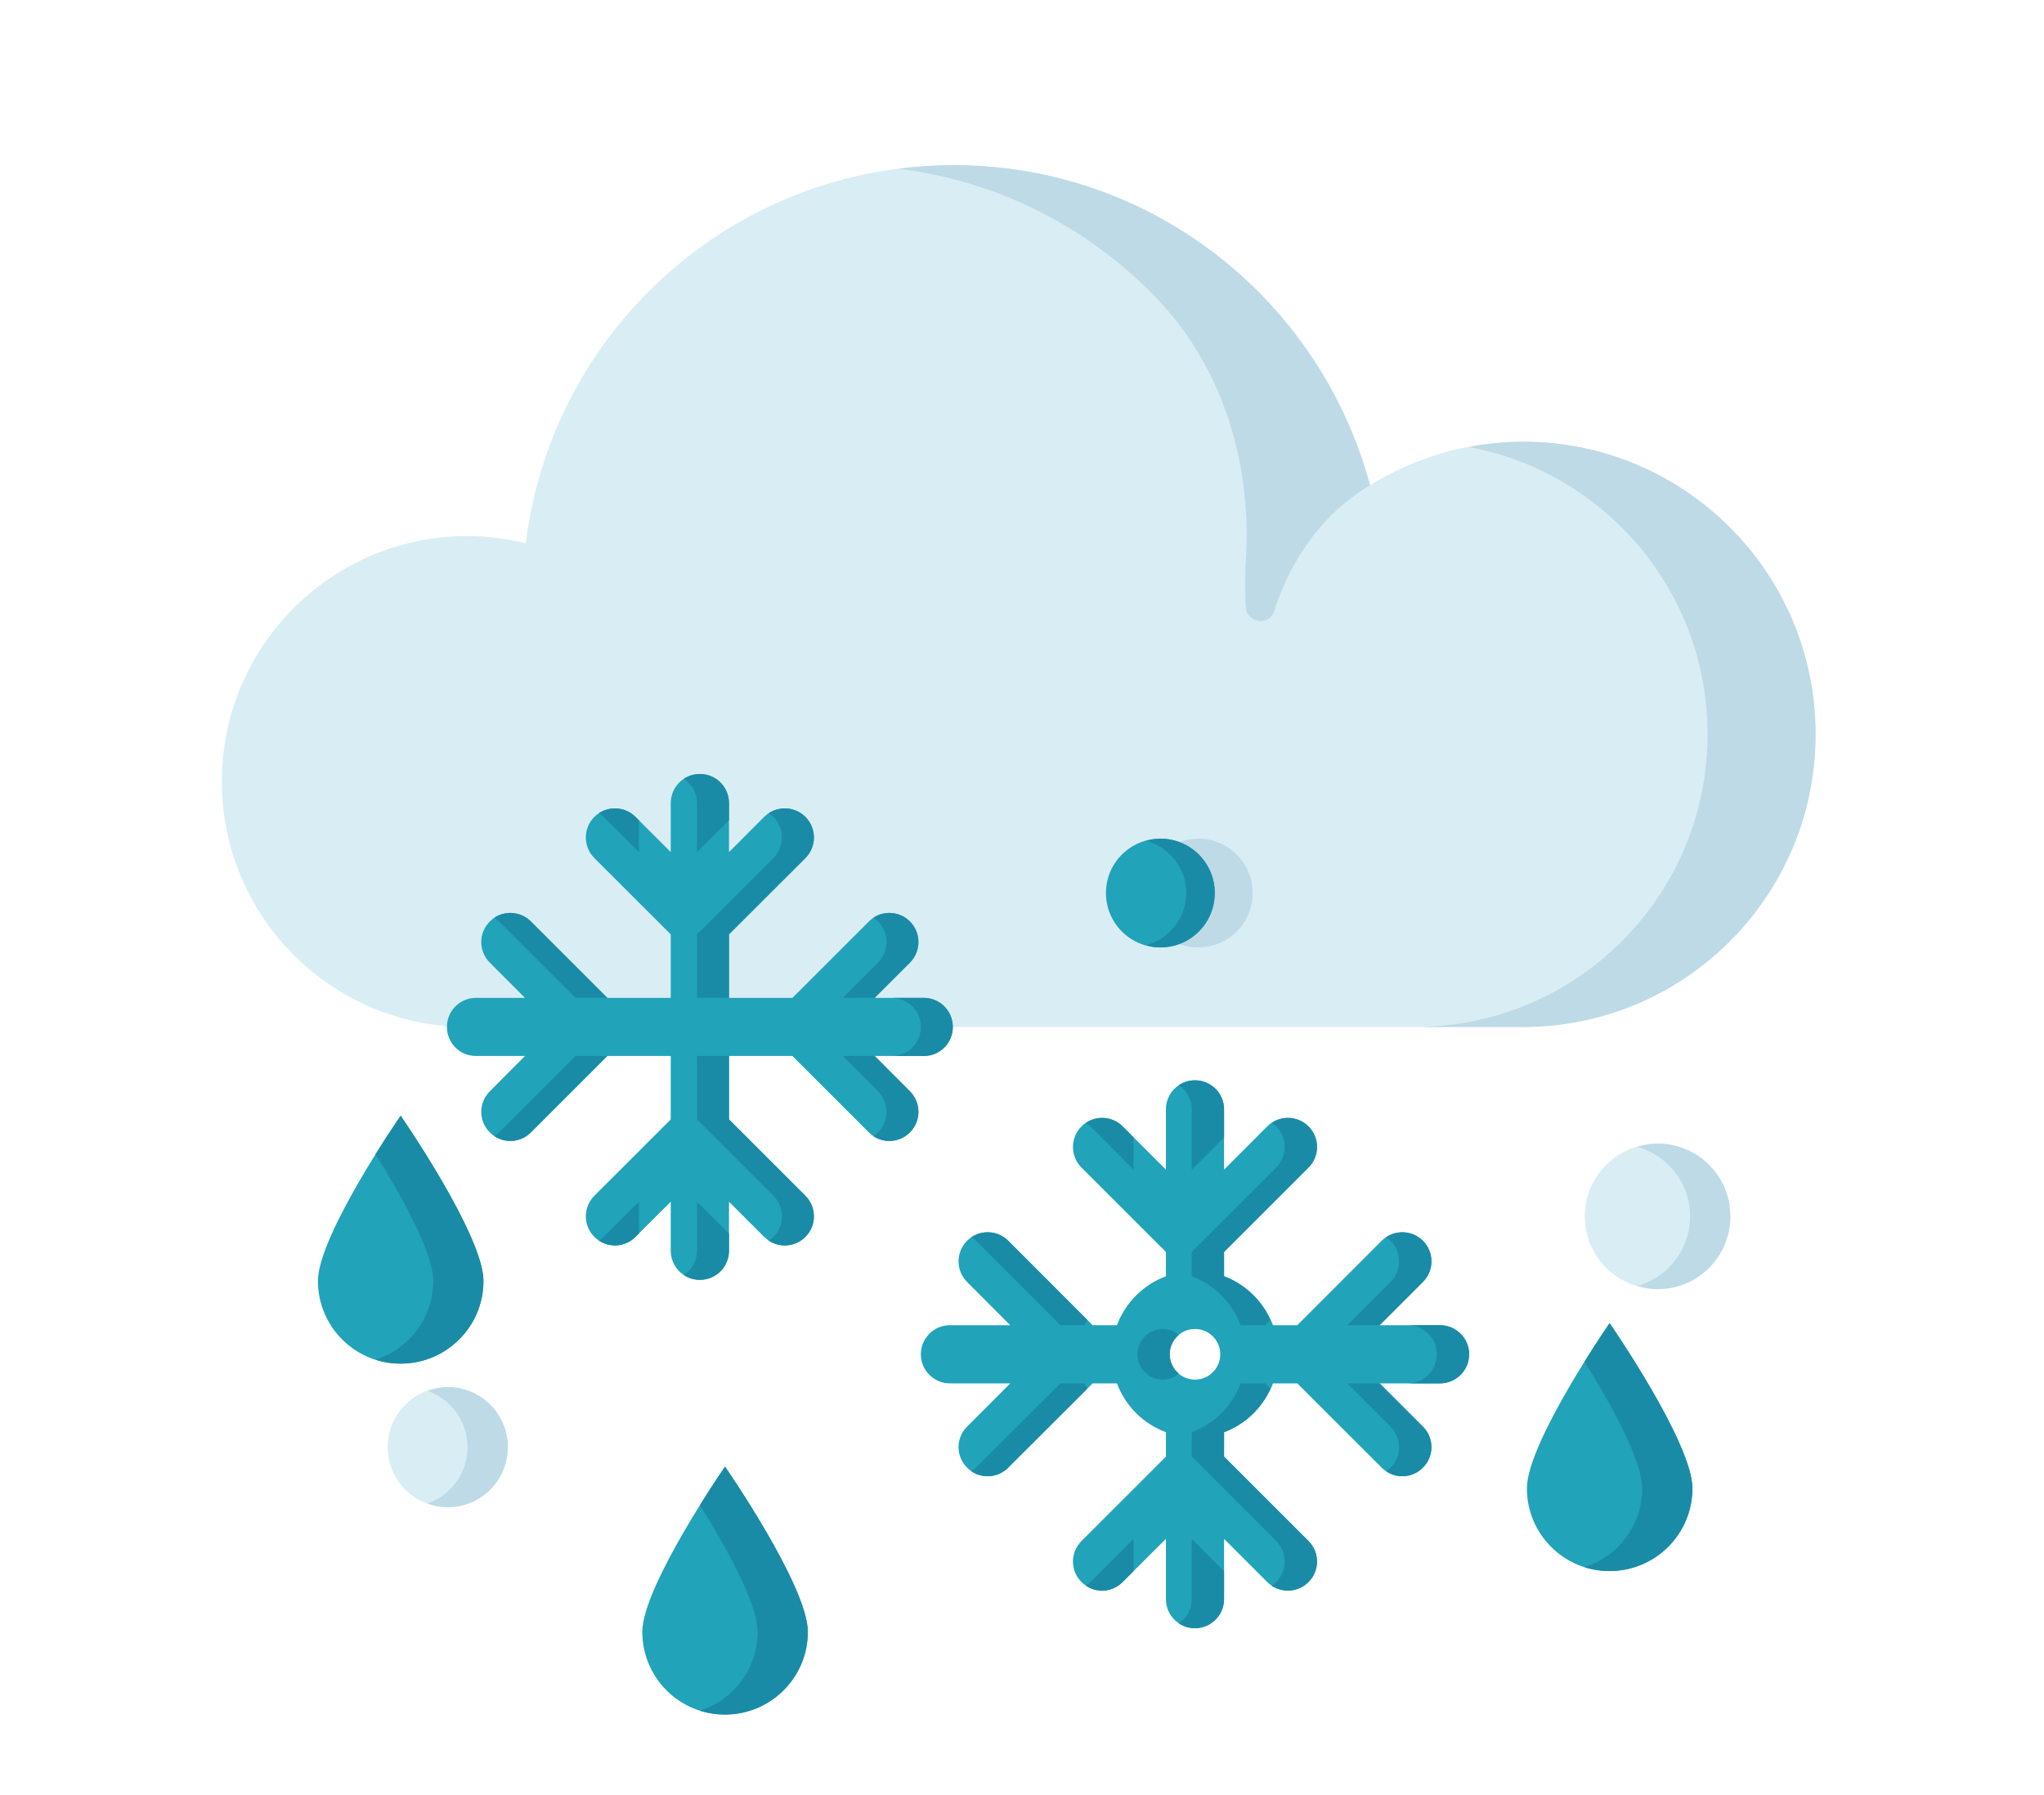 
<svg width="100%" height="100%" viewBox="0 0 872 766" version="1.1" xmlns="http://www.w3.org/2000/svg" xmlns:xlink="http://www.w3.org/1999/xlink" xml:space="preserve" xmlns:serif="http://www.serif.com/" style="fill-rule:evenodd;clip-rule:evenodd;stroke-linejoin:round;stroke-miterlimit:2;">
    <g transform="matrix(1,0,0,1,-11657,-3719.45)">
        <g id="_29" serif:id="29" transform="matrix(0.714,0,0,0.683,8736.07,3588.88)">
            <rect x="4089.49" y="191.094" width="1220.26" height="1120.61" style="fill:none;"/>
            <g transform="matrix(61.041,0,0,63.806,-1769.14,-4621.97)">
                <path d="M108.518,80.851C108.445,80.851 108.372,80.823 108.317,80.767L107.739,80.19C107.628,80.079 107.628,79.898 107.739,79.787C107.85,79.675 108.03,79.675 108.141,79.787L108.72,80.365C108.831,80.476 108.831,80.656 108.72,80.767C108.664,80.823 108.591,80.851 108.518,80.851Z" style="fill:rgb(249,190,18);fill-rule:nonzero;"/>
            </g>
            <g transform="matrix(61.041,0,0,63.806,-1769.14,-4621.97)">
                <path d="M101.489,80.851C101.416,80.851 101.344,80.823 101.288,80.767C101.177,80.656 101.177,80.476 101.288,80.365L101.865,79.787C101.976,79.675 102.157,79.675 102.268,79.787C102.38,79.898 102.38,80.079 102.268,80.19L101.69,80.767C101.635,80.823 101.562,80.851 101.489,80.851Z" style="fill:rgb(249,190,18);fill-rule:nonzero;"/>
            </g>
            <g transform="matrix(61.041,0,0,63.806,-1769.14,-4621.97)">
                <path d="M103.718,82.137C103.693,82.137 103.668,82.134 103.643,82.127C103.491,82.086 103.401,81.93 103.442,81.779L103.653,80.99C103.694,80.837 103.851,80.748 104.003,80.788C104.154,80.829 104.245,80.985 104.204,81.137L103.992,81.926C103.958,82.053 103.843,82.137 103.718,82.137Z" style="fill:rgb(249,190,18);fill-rule:nonzero;"/>
            </g>
            <g transform="matrix(61.041,0,0,63.806,-1769.14,-4621.97)">
                <path d="M106.29,82.137C106.164,82.137 106.049,82.053 106.014,81.926L105.804,81.137C105.763,80.985 105.852,80.829 106.005,80.788C106.158,80.747 106.313,80.837 106.353,80.99L106.565,81.779C106.606,81.93 106.515,82.086 106.364,82.127C106.339,82.134 106.314,82.137 106.29,82.137Z" style="fill:rgb(249,190,18);fill-rule:nonzero;"/>
            </g>
            <g transform="matrix(61.041,0,0,63.806,-1769.14,-4621.97)">
                <path d="M110.91,79.759C110.36,79.759 109.849,79.916 109.413,80.185C108.934,78.381 107.291,77.051 105.336,77.051C103.18,77.051 101.404,78.667 101.149,80.754C100.966,80.709 100.775,80.683 100.578,80.683C99.25,80.683 98.174,81.759 98.174,83.086C98.174,84.414 99.25,85.49 100.578,85.49L110.91,85.49C112.492,85.49 113.774,84.207 113.774,82.624C113.774,81.042 112.492,79.759 110.91,79.759Z" style="fill:rgb(217,237,244);fill-rule:nonzero;"/>
            </g>
            <g transform="matrix(61.041,0,0,63.806,-1769.14,-4621.97)">
                <path d="M109.295,79.816C109.284,79.787 109.271,79.759 109.26,79.73C109.236,79.67 109.213,79.609 109.185,79.55C109.158,79.488 109.127,79.426 109.096,79.366C109.081,79.336 109.067,79.307 109.052,79.279C109.01,79.201 108.965,79.123 108.918,79.048C108.912,79.039 108.907,79.029 108.901,79.019L108.9,79.02C108.153,77.837 106.838,77.051 105.336,77.051C105.152,77.051 104.972,77.064 104.796,77.086C105.789,77.208 106.675,77.674 107.331,78.362C107.976,79.04 108.256,79.976 108.198,80.911C108.187,81.08 108.189,81.238 108.198,81.382C108.208,81.537 108.427,81.566 108.474,81.418C108.609,81.002 108.878,80.506 109.413,80.185C109.38,80.059 109.339,79.937 109.294,79.816L109.295,79.816Z" style="fill:rgb(190,218,230);fill-rule:nonzero;"/>
            </g>
            <g transform="matrix(61.041,0,0,63.806,-1769.14,-4621.97)">
                <path d="M110.91,79.759C110.729,79.759 110.553,79.778 110.382,79.811C111.711,80.059 112.717,81.223 112.717,82.624C112.717,84.207 111.434,85.49 109.852,85.49L110.91,85.49C112.492,85.49 113.774,84.207 113.774,82.624C113.774,81.042 112.492,79.759 110.91,79.759Z" style="fill:rgb(190,218,230);fill-rule:nonzero;"/>
            </g>
            <g transform="matrix(61.041,0,0,63.806,-1769.14,-4621.97)">
                <path d="M108.264,84.178C108.264,84.473 108.026,84.711 107.732,84.711C107.438,84.711 107.199,84.473 107.199,84.178C107.199,83.884 107.438,83.646 107.732,83.646C108.026,83.646 108.264,83.884 108.264,84.178Z" style="fill:rgb(190,218,230);fill-rule:nonzero;"/>
            </g>
            <g transform="matrix(61.041,0,0,63.806,-1769.14,-4621.97)">
                <path d="M105.045,85.205L104.564,85.205L104.909,84.86C105.02,84.748 105.02,84.568 104.909,84.457C104.798,84.345 104.618,84.345 104.507,84.457L103.759,85.205L103.138,85.205L103.138,84.583L103.886,83.836C103.997,83.725 103.997,83.544 103.886,83.433C103.774,83.322 103.594,83.322 103.482,83.433L103.138,83.778L103.138,83.298C103.138,83.14 103.011,83.013 102.853,83.013C102.695,83.013 102.568,83.14 102.568,83.298L102.568,83.778L102.223,83.433C102.112,83.322 101.931,83.322 101.82,83.433C101.709,83.544 101.709,83.725 101.82,83.836L102.568,84.583L102.568,85.205L101.947,85.205L101.199,84.457C101.088,84.345 100.908,84.345 100.797,84.457C100.685,84.568 100.685,84.748 100.797,84.86L101.141,85.205L100.661,85.205C100.504,85.205 100.377,85.332 100.377,85.49C100.377,85.647 100.504,85.774 100.661,85.774L101.141,85.774L100.797,86.12C100.685,86.231 100.685,86.411 100.797,86.522C100.852,86.578 100.925,86.606 100.998,86.606C101.071,86.606 101.143,86.578 101.199,86.522L101.947,85.774L102.568,85.774L102.568,86.395L101.82,87.143C101.709,87.254 101.709,87.434 101.82,87.545C101.931,87.657 102.112,87.657 102.223,87.545L102.568,87.201L102.568,87.681C102.568,87.838 102.695,87.966 102.853,87.966C103.011,87.966 103.138,87.838 103.138,87.681L103.138,87.201L103.482,87.545C103.538,87.601 103.611,87.629 103.684,87.629C103.757,87.629 103.83,87.601 103.886,87.545C103.997,87.435 103.997,87.254 103.886,87.143L103.138,86.395L103.138,85.774L103.759,85.774L104.507,86.522C104.562,86.578 104.635,86.606 104.708,86.606C104.781,86.606 104.853,86.578 104.909,86.522C105.02,86.411 105.02,86.231 104.909,86.12L104.564,85.774L105.045,85.774C105.202,85.774 105.329,85.647 105.329,85.49C105.329,85.332 105.202,85.205 105.045,85.205Z" style="fill:rgb(33,163,185);fill-rule:nonzero;"/>
            </g>
            <g transform="matrix(61.041,0,0,63.806,-1769.14,-4621.97)">
                <path d="M102.825,83.298L102.825,83.778L103.138,83.465L103.138,83.298C103.138,83.14 103.011,83.013 102.853,83.013C102.795,83.013 102.741,83.031 102.696,83.06C102.774,83.111 102.825,83.199 102.825,83.298Z" style="fill:rgb(26,139,166);fill-rule:nonzero;"/>
            </g>
            <g transform="matrix(61.041,0,0,63.806,-1769.14,-4621.97)">
                <path d="M100.887,84.457L101.635,85.205L101.947,85.205L101.199,84.457C101.102,84.36 100.952,84.347 100.842,84.42C100.857,84.43 100.873,84.443 100.887,84.457Z" style="fill:rgb(26,139,166);fill-rule:nonzero;"/>
            </g>
            <g transform="matrix(61.041,0,0,63.806,-1769.14,-4621.97)">
                <path d="M101.91,83.433L102.256,83.778L102.256,83.465L102.223,83.433C102.126,83.335 101.975,83.324 101.865,83.396C101.882,83.407 101.896,83.419 101.91,83.433Z" style="fill:rgb(26,139,166);fill-rule:nonzero;"/>
            </g>
            <g transform="matrix(61.041,0,0,63.806,-1769.14,-4621.97)">
                <path d="M104.597,84.457C104.708,84.568 104.708,84.748 104.597,84.86L104.252,85.205L104.564,85.205L104.909,84.86C105.02,84.748 105.02,84.568 104.909,84.457C104.812,84.36 104.662,84.347 104.552,84.42C104.567,84.431 104.583,84.443 104.597,84.457Z" style="fill:rgb(26,139,166);fill-rule:nonzero;"/>
            </g>
            <g transform="matrix(61.041,0,0,63.806,-1769.14,-4621.97)">
                <path d="M103.573,83.433C103.684,83.544 103.684,83.725 103.573,83.836L102.825,84.583L102.825,85.205L103.138,85.205L103.138,84.583L103.886,83.836C103.997,83.725 103.997,83.544 103.886,83.433C103.788,83.335 103.639,83.324 103.527,83.396C103.544,83.407 103.558,83.419 103.573,83.433Z" style="fill:rgb(26,139,166);fill-rule:nonzero;"/>
            </g>
            <g transform="matrix(61.041,0,0,63.806,-1769.14,-4621.97)">
                <path d="M103.138,86.395L103.138,85.774L102.825,85.774L102.825,86.395L103.573,87.143C103.684,87.254 103.684,87.435 103.573,87.545C103.558,87.56 103.544,87.572 103.527,87.582C103.575,87.614 103.63,87.629 103.684,87.629C103.757,87.629 103.83,87.601 103.886,87.545C103.997,87.435 103.997,87.254 103.886,87.143L103.138,86.395Z" style="fill:rgb(26,139,166);fill-rule:nonzero;"/>
            </g>
            <g transform="matrix(61.041,0,0,63.806,-1769.14,-4621.97)">
                <path d="M105.045,85.205L104.731,85.205C104.889,85.205 105.016,85.332 105.016,85.49C105.016,85.647 104.889,85.774 104.731,85.774L105.045,85.774C105.202,85.774 105.329,85.647 105.329,85.49C105.329,85.332 105.202,85.205 105.045,85.205Z" style="fill:rgb(26,139,166);fill-rule:nonzero;"/>
            </g>
            <g transform="matrix(61.041,0,0,63.806,-1769.14,-4621.97)">
                <path d="M104.564,85.774L104.252,85.774L104.597,86.12C104.708,86.231 104.708,86.411 104.597,86.522C104.583,86.536 104.567,86.548 104.552,86.559C104.598,86.59 104.653,86.606 104.708,86.606C104.781,86.606 104.853,86.578 104.909,86.522C105.02,86.411 105.02,86.231 104.909,86.12L104.564,85.774Z" style="fill:rgb(26,139,166);fill-rule:nonzero;"/>
            </g>
            <g transform="matrix(61.041,0,0,63.806,-1769.14,-4621.97)">
                <path d="M102.256,87.201L101.91,87.545C101.896,87.56 101.882,87.572 101.865,87.582C101.975,87.655 102.126,87.643 102.223,87.545L102.256,87.513L102.256,87.201Z" style="fill:rgb(26,139,166);fill-rule:nonzero;"/>
            </g>
            <g transform="matrix(61.041,0,0,63.806,-1769.14,-4621.97)">
                <path d="M102.825,87.201L102.825,87.681C102.825,87.781 102.774,87.868 102.696,87.918C102.741,87.949 102.795,87.966 102.853,87.966C103.011,87.966 103.138,87.838 103.138,87.681L103.138,87.514L102.825,87.201Z" style="fill:rgb(26,139,166);fill-rule:nonzero;"/>
            </g>
            <g transform="matrix(61.041,0,0,63.806,-1769.14,-4621.97)">
                <path d="M101.635,85.774L100.887,86.522C100.873,86.536 100.857,86.548 100.842,86.559C100.889,86.59 100.943,86.606 100.998,86.606C101.071,86.606 101.143,86.578 101.199,86.522L101.947,85.774L101.635,85.774Z" style="fill:rgb(26,139,166);fill-rule:nonzero;"/>
            </g>
            <g transform="matrix(61.041,0,0,63.806,-1769.14,-4621.97)">
                <path d="M107.893,84.178C107.893,84.473 107.655,84.711 107.361,84.711C107.066,84.711 106.828,84.473 106.828,84.178C106.828,83.884 107.066,83.646 107.361,83.646C107.655,83.646 107.893,83.884 107.893,84.178Z" style="fill:rgb(33,163,185);fill-rule:nonzero;"/>
            </g>
            <g transform="matrix(61.041,0,0,63.806,-1769.14,-4621.97)">
                <path d="M107.361,83.646C107.312,83.646 107.265,83.655 107.221,83.667C107.447,83.729 107.614,83.933 107.614,84.178C107.614,84.424 107.447,84.628 107.221,84.69C107.265,84.703 107.312,84.711 107.361,84.711C107.655,84.711 107.893,84.473 107.893,84.178C107.893,83.884 107.655,83.646 107.361,83.646Z" style="fill:rgb(26,139,166);fill-rule:nonzero;"/>
            </g>
            <g transform="matrix(61.041,0,0,63.806,-1769.14,-4621.97)">
                <path d="M100.386,89.016C100.06,89.016 99.797,89.28 99.797,89.604C99.797,89.929 100.06,90.192 100.386,90.192C100.71,90.192 100.973,89.929 100.973,89.604C100.973,89.28 100.71,89.016 100.386,89.016ZM112.94,87.344C112.94,87.738 112.622,88.057 112.228,88.057C111.835,88.057 111.515,87.738 111.515,87.344C111.515,86.951 111.835,86.632 112.228,86.632C112.622,86.632 112.94,86.951 112.94,87.344Z" style="fill:rgb(217,237,244);fill-rule:nonzero;"/>
                <clipPath id="_clip1">
                    <path d="M100.386,89.016C100.06,89.016 99.797,89.28 99.797,89.604C99.797,89.929 100.06,90.192 100.386,90.192C100.71,90.192 100.973,89.929 100.973,89.604C100.973,89.28 100.71,89.016 100.386,89.016ZM112.94,87.344C112.94,87.738 112.622,88.057 112.228,88.057C111.835,88.057 111.515,87.738 111.515,87.344C111.515,86.951 111.835,86.632 112.228,86.632C112.622,86.632 112.94,86.951 112.94,87.344Z" clip-rule="nonzero"/>
                </clipPath>
                <g clip-path="url(#_clip1)">
                    <path d="M112.228,86.632C112.159,86.632 112.094,86.645 112.031,86.664C112.328,86.749 112.546,87.02 112.546,87.344C112.546,87.668 112.328,87.94 112.031,88.026C112.094,88.043 112.159,88.057 112.228,88.057C112.622,88.057 112.94,87.738 112.94,87.344C112.94,86.951 112.622,86.632 112.228,86.632Z" style="fill:rgb(190,218,230);fill-rule:nonzero;"/>
                    <path d="M100.386,89.016C100.316,89.016 100.25,89.031 100.188,89.053C100.415,89.134 100.579,89.349 100.579,89.604C100.579,89.859 100.415,90.075 100.188,90.156C100.25,90.178 100.316,90.192 100.386,90.192C100.71,90.192 100.973,89.929 100.973,89.604C100.973,89.28 100.71,89.016 100.386,89.016Z" style="fill:rgb(190,218,230);fill-rule:nonzero;"/>
                </g>
            </g>
            <g transform="matrix(61.041,0,0,63.806,-1769.14,-4621.97)">
                <path d="M107.699,88.943C107.562,88.943 107.452,88.832 107.452,88.695C107.452,88.558 107.562,88.447 107.699,88.447C107.836,88.447 107.947,88.558 107.947,88.695C107.947,88.832 107.836,88.943 107.699,88.943ZM110.097,88.41L109.507,88.41L109.93,87.987C110.042,87.875 110.042,87.695 109.93,87.583C109.819,87.472 109.639,87.472 109.527,87.583L108.701,88.41L108.463,88.41C108.38,88.189 108.205,88.014 107.984,87.931L107.984,87.693L108.81,86.867C108.922,86.755 108.922,86.575 108.81,86.463C108.699,86.353 108.518,86.353 108.407,86.463L107.984,86.887L107.984,86.296C107.984,86.139 107.856,86.012 107.699,86.012C107.542,86.012 107.415,86.139 107.415,86.296L107.415,86.887L106.991,86.463C106.88,86.353 106.7,86.353 106.589,86.463C106.477,86.575 106.477,86.755 106.589,86.867L107.415,87.693L107.415,87.931C107.193,88.014 107.018,88.189 106.936,88.41L106.697,88.41L105.871,87.583C105.76,87.472 105.58,87.472 105.469,87.583C105.357,87.695 105.357,87.875 105.469,87.987L105.891,88.41L105.302,88.41C105.144,88.41 105.016,88.538 105.016,88.695C105.016,88.852 105.144,88.98 105.302,88.98L105.891,88.98L105.469,89.403C105.357,89.514 105.357,89.695 105.469,89.805C105.524,89.861 105.597,89.889 105.67,89.889C105.743,89.889 105.815,89.861 105.871,89.805L106.697,88.98L106.936,88.98C107.018,89.201 107.193,89.375 107.415,89.458L107.415,89.697L106.589,90.523C106.477,90.634 106.477,90.814 106.589,90.925C106.7,91.037 106.88,91.037 106.991,90.925L107.415,90.502L107.415,91.092C107.415,91.25 107.542,91.377 107.699,91.377C107.856,91.377 107.984,91.25 107.984,91.092L107.984,90.502L108.407,90.925C108.463,90.981 108.536,91.009 108.609,91.009C108.681,91.009 108.755,90.981 108.81,90.925C108.922,90.814 108.922,90.634 108.81,90.523L107.984,89.697L107.984,89.458C108.205,89.375 108.38,89.201 108.463,88.98L108.701,88.98L109.527,89.805C109.583,89.861 109.656,89.889 109.729,89.889C109.802,89.889 109.875,89.861 109.93,89.805C110.042,89.695 110.042,89.514 109.93,89.403L109.507,88.98L110.097,88.98C110.255,88.98 110.383,88.852 110.383,88.695C110.383,88.538 110.255,88.41 110.097,88.41Z" style="fill:rgb(33,163,185);fill-rule:nonzero;"/>
            </g>
            <g transform="matrix(61.041,0,0,63.806,-1769.14,-4621.97)">
                <path d="M106.676,86.463L107.098,86.887L107.098,86.571L106.991,86.463C106.893,86.366 106.743,86.354 106.632,86.428C106.647,86.439 106.662,86.451 106.676,86.463Z" style="fill:rgb(26,139,166);fill-rule:nonzero;"/>
            </g>
            <g transform="matrix(61.041,0,0,63.806,-1769.14,-4621.97)">
                <path d="M105.555,87.583L106.382,88.41L106.62,88.41C106.627,88.392 106.638,88.376 106.646,88.359L105.871,87.583C105.773,87.486 105.623,87.474 105.512,87.548C105.527,87.558 105.542,87.57 105.555,87.583Z" style="fill:rgb(26,139,166);fill-rule:nonzero;"/>
            </g>
            <g transform="matrix(61.041,0,0,63.806,-1769.14,-4621.97)">
                <path d="M109.614,87.583C109.725,87.695 109.725,87.875 109.614,87.987L109.191,88.41L109.507,88.41L109.93,87.987C110.042,87.875 110.042,87.695 109.93,87.583C109.833,87.486 109.681,87.474 109.571,87.548C109.586,87.558 109.6,87.57 109.614,87.583Z" style="fill:rgb(26,139,166);fill-rule:nonzero;"/>
            </g>
            <g transform="matrix(61.041,0,0,63.806,-1769.14,-4621.97)">
                <path d="M107.668,86.296L107.668,86.887L107.984,86.571L107.984,86.296C107.984,86.139 107.856,86.012 107.699,86.012C107.64,86.012 107.587,86.03 107.541,86.06C107.618,86.111 107.668,86.198 107.668,86.296Z" style="fill:rgb(26,139,166);fill-rule:nonzero;"/>
            </g>
            <g transform="matrix(61.041,0,0,63.806,-1769.14,-4621.97)">
                <path d="M108.494,86.463C108.605,86.575 108.605,86.755 108.494,86.867L107.668,87.693L107.668,87.931C107.889,88.014 108.064,88.189 108.146,88.41L108.386,88.41L108.436,88.359C108.347,88.163 108.187,88.007 107.984,87.931L107.984,87.693L108.81,86.867C108.922,86.755 108.922,86.575 108.81,86.463C108.713,86.366 108.561,86.354 108.451,86.428C108.466,86.439 108.48,86.451 108.494,86.463Z" style="fill:rgb(26,139,166);fill-rule:nonzero;"/>
            </g>
            <g transform="matrix(61.041,0,0,63.806,-1769.14,-4621.97)">
                <path d="M107.452,88.695C107.452,88.619 107.487,88.551 107.541,88.505C107.498,88.469 107.444,88.447 107.384,88.447C107.247,88.447 107.136,88.558 107.136,88.695C107.136,88.832 107.247,88.943 107.384,88.943C107.444,88.943 107.498,88.919 107.541,88.884C107.487,88.838 107.452,88.771 107.452,88.695Z" style="fill:rgb(26,139,166);fill-rule:nonzero;"/>
            </g>
            <g transform="matrix(61.041,0,0,63.806,-1769.14,-4621.97)">
                <path d="M106.62,88.98L106.382,88.98L105.555,89.805C105.542,89.819 105.527,89.831 105.512,89.841C105.559,89.873 105.614,89.889 105.67,89.889C105.743,89.889 105.815,89.861 105.871,89.805L106.646,89.031C106.638,89.013 106.627,88.998 106.62,88.98Z" style="fill:rgb(26,139,166);fill-rule:nonzero;"/>
            </g>
            <g transform="matrix(61.041,0,0,63.806,-1769.14,-4621.97)">
                <path d="M109.507,88.98L109.191,88.98L109.614,89.403C109.725,89.514 109.725,89.695 109.614,89.805C109.6,89.819 109.586,89.831 109.571,89.841C109.619,89.873 109.674,89.889 109.729,89.889C109.802,89.889 109.875,89.861 109.93,89.805C110.042,89.695 110.042,89.514 109.93,89.403L109.507,88.98Z" style="fill:rgb(26,139,166);fill-rule:nonzero;"/>
            </g>
            <g transform="matrix(61.041,0,0,63.806,-1769.14,-4621.97)">
                <path d="M107.098,90.502L106.676,90.925C106.662,90.939 106.647,90.951 106.632,90.961C106.743,91.036 106.893,91.024 106.991,90.925L107.098,90.819L107.098,90.502Z" style="fill:rgb(26,139,166);fill-rule:nonzero;"/>
            </g>
            <g transform="matrix(61.041,0,0,63.806,-1769.14,-4621.97)">
                <path d="M110.097,88.41L109.781,88.41C109.938,88.41 110.066,88.538 110.066,88.695C110.066,88.852 109.938,88.98 109.781,88.98L110.097,88.98C110.255,88.98 110.383,88.852 110.383,88.695C110.383,88.538 110.255,88.41 110.097,88.41Z" style="fill:rgb(26,139,166);fill-rule:nonzero;"/>
            </g>
            <g transform="matrix(61.041,0,0,63.806,-1769.14,-4621.97)">
                <path d="M107.668,90.502L107.668,91.092C107.668,91.192 107.618,91.279 107.541,91.33C107.587,91.36 107.64,91.377 107.699,91.377C107.856,91.377 107.984,91.25 107.984,91.092L107.984,90.819L107.668,90.502Z" style="fill:rgb(26,139,166);fill-rule:nonzero;"/>
            </g>
            <g transform="matrix(61.041,0,0,63.806,-1769.14,-4621.97)">
                <path d="M107.984,89.697L107.984,89.458C108.187,89.382 108.347,89.227 108.436,89.031L108.386,88.98L108.146,88.98C108.064,89.201 107.889,89.375 107.668,89.458L107.668,89.697L108.494,90.523C108.605,90.634 108.605,90.814 108.494,90.925C108.48,90.939 108.466,90.951 108.451,90.961C108.499,90.993 108.554,91.009 108.609,91.009C108.681,91.009 108.755,90.981 108.81,90.925C108.922,90.814 108.922,90.634 108.81,90.523L107.984,89.697Z" style="fill:rgb(26,139,166);fill-rule:nonzero;"/>
            </g>
            <g transform="matrix(1,0,0,1,143.687,-88.212)">
                <g transform="matrix(54.548,0,0,57.019,-1005.65,-3918.81)">
                    <path d="M109.337,89.937C109.337,90.437 108.93,90.843 108.43,90.843C107.929,90.843 107.524,90.437 107.524,89.937C107.524,89.436 108.43,88.126 108.43,88.126C108.43,88.126 109.337,89.436 109.337,89.937Z" style="fill:rgb(33,163,185);fill-rule:nonzero;"/>
                </g>
                <g transform="matrix(54.548,0,0,57.019,-1005.65,-3918.81)">
                    <path d="M108.43,88.126C108.43,88.126 108.308,88.302 108.155,88.548C108.423,88.976 108.787,89.619 108.787,89.937C108.787,90.341 108.521,90.684 108.155,90.8C108.242,90.828 108.335,90.842 108.43,90.842C108.93,90.842 109.337,90.437 109.337,89.937C109.337,89.436 108.43,88.126 108.43,88.126Z" style="fill:rgb(26,139,166);fill-rule:nonzero;"/>
                </g>
            </g>
            <g transform="matrix(1,0,0,1,-578.659,-217.803)">
                <g transform="matrix(54.548,0,0,57.019,-1005.65,-3918.81)">
                    <path d="M109.337,89.937C109.337,90.437 108.93,90.843 108.43,90.843C107.929,90.843 107.524,90.437 107.524,89.937C107.524,89.436 108.43,88.126 108.43,88.126C108.43,88.126 109.337,89.436 109.337,89.937Z" style="fill:rgb(33,163,185);fill-rule:nonzero;"/>
                </g>
                <g transform="matrix(54.548,0,0,57.019,-1005.65,-3918.81)">
                    <path d="M108.43,88.126C108.43,88.126 108.308,88.302 108.155,88.548C108.423,88.976 108.787,89.619 108.787,89.937C108.787,90.341 108.521,90.684 108.155,90.8C108.242,90.828 108.335,90.842 108.43,90.842C108.93,90.842 109.337,90.437 109.337,89.937C109.337,89.436 108.43,88.126 108.43,88.126Z" style="fill:rgb(26,139,166);fill-rule:nonzero;"/>
                </g>
            </g>
            <g transform="matrix(1,0,0,1,-384.848,1.436)">
                <g transform="matrix(54.548,0,0,57.019,-1005.65,-3918.81)">
                    <path d="M109.337,89.937C109.337,90.437 108.93,90.843 108.43,90.843C107.929,90.843 107.524,90.437 107.524,89.937C107.524,89.436 108.43,88.126 108.43,88.126C108.43,88.126 109.337,89.436 109.337,89.937Z" style="fill:rgb(33,163,185);fill-rule:nonzero;"/>
                </g>
                <g transform="matrix(54.548,0,0,57.019,-1005.65,-3918.81)">
                    <path d="M108.43,88.126C108.43,88.126 108.308,88.302 108.155,88.548C108.423,88.976 108.787,89.619 108.787,89.937C108.787,90.341 108.521,90.684 108.155,90.8C108.242,90.828 108.335,90.842 108.43,90.842C108.93,90.842 109.337,90.437 109.337,89.937C109.337,89.436 108.43,88.126 108.43,88.126Z" style="fill:rgb(26,139,166);fill-rule:nonzero;"/>
                </g>
            </g>
        </g>
    </g>
</svg>
